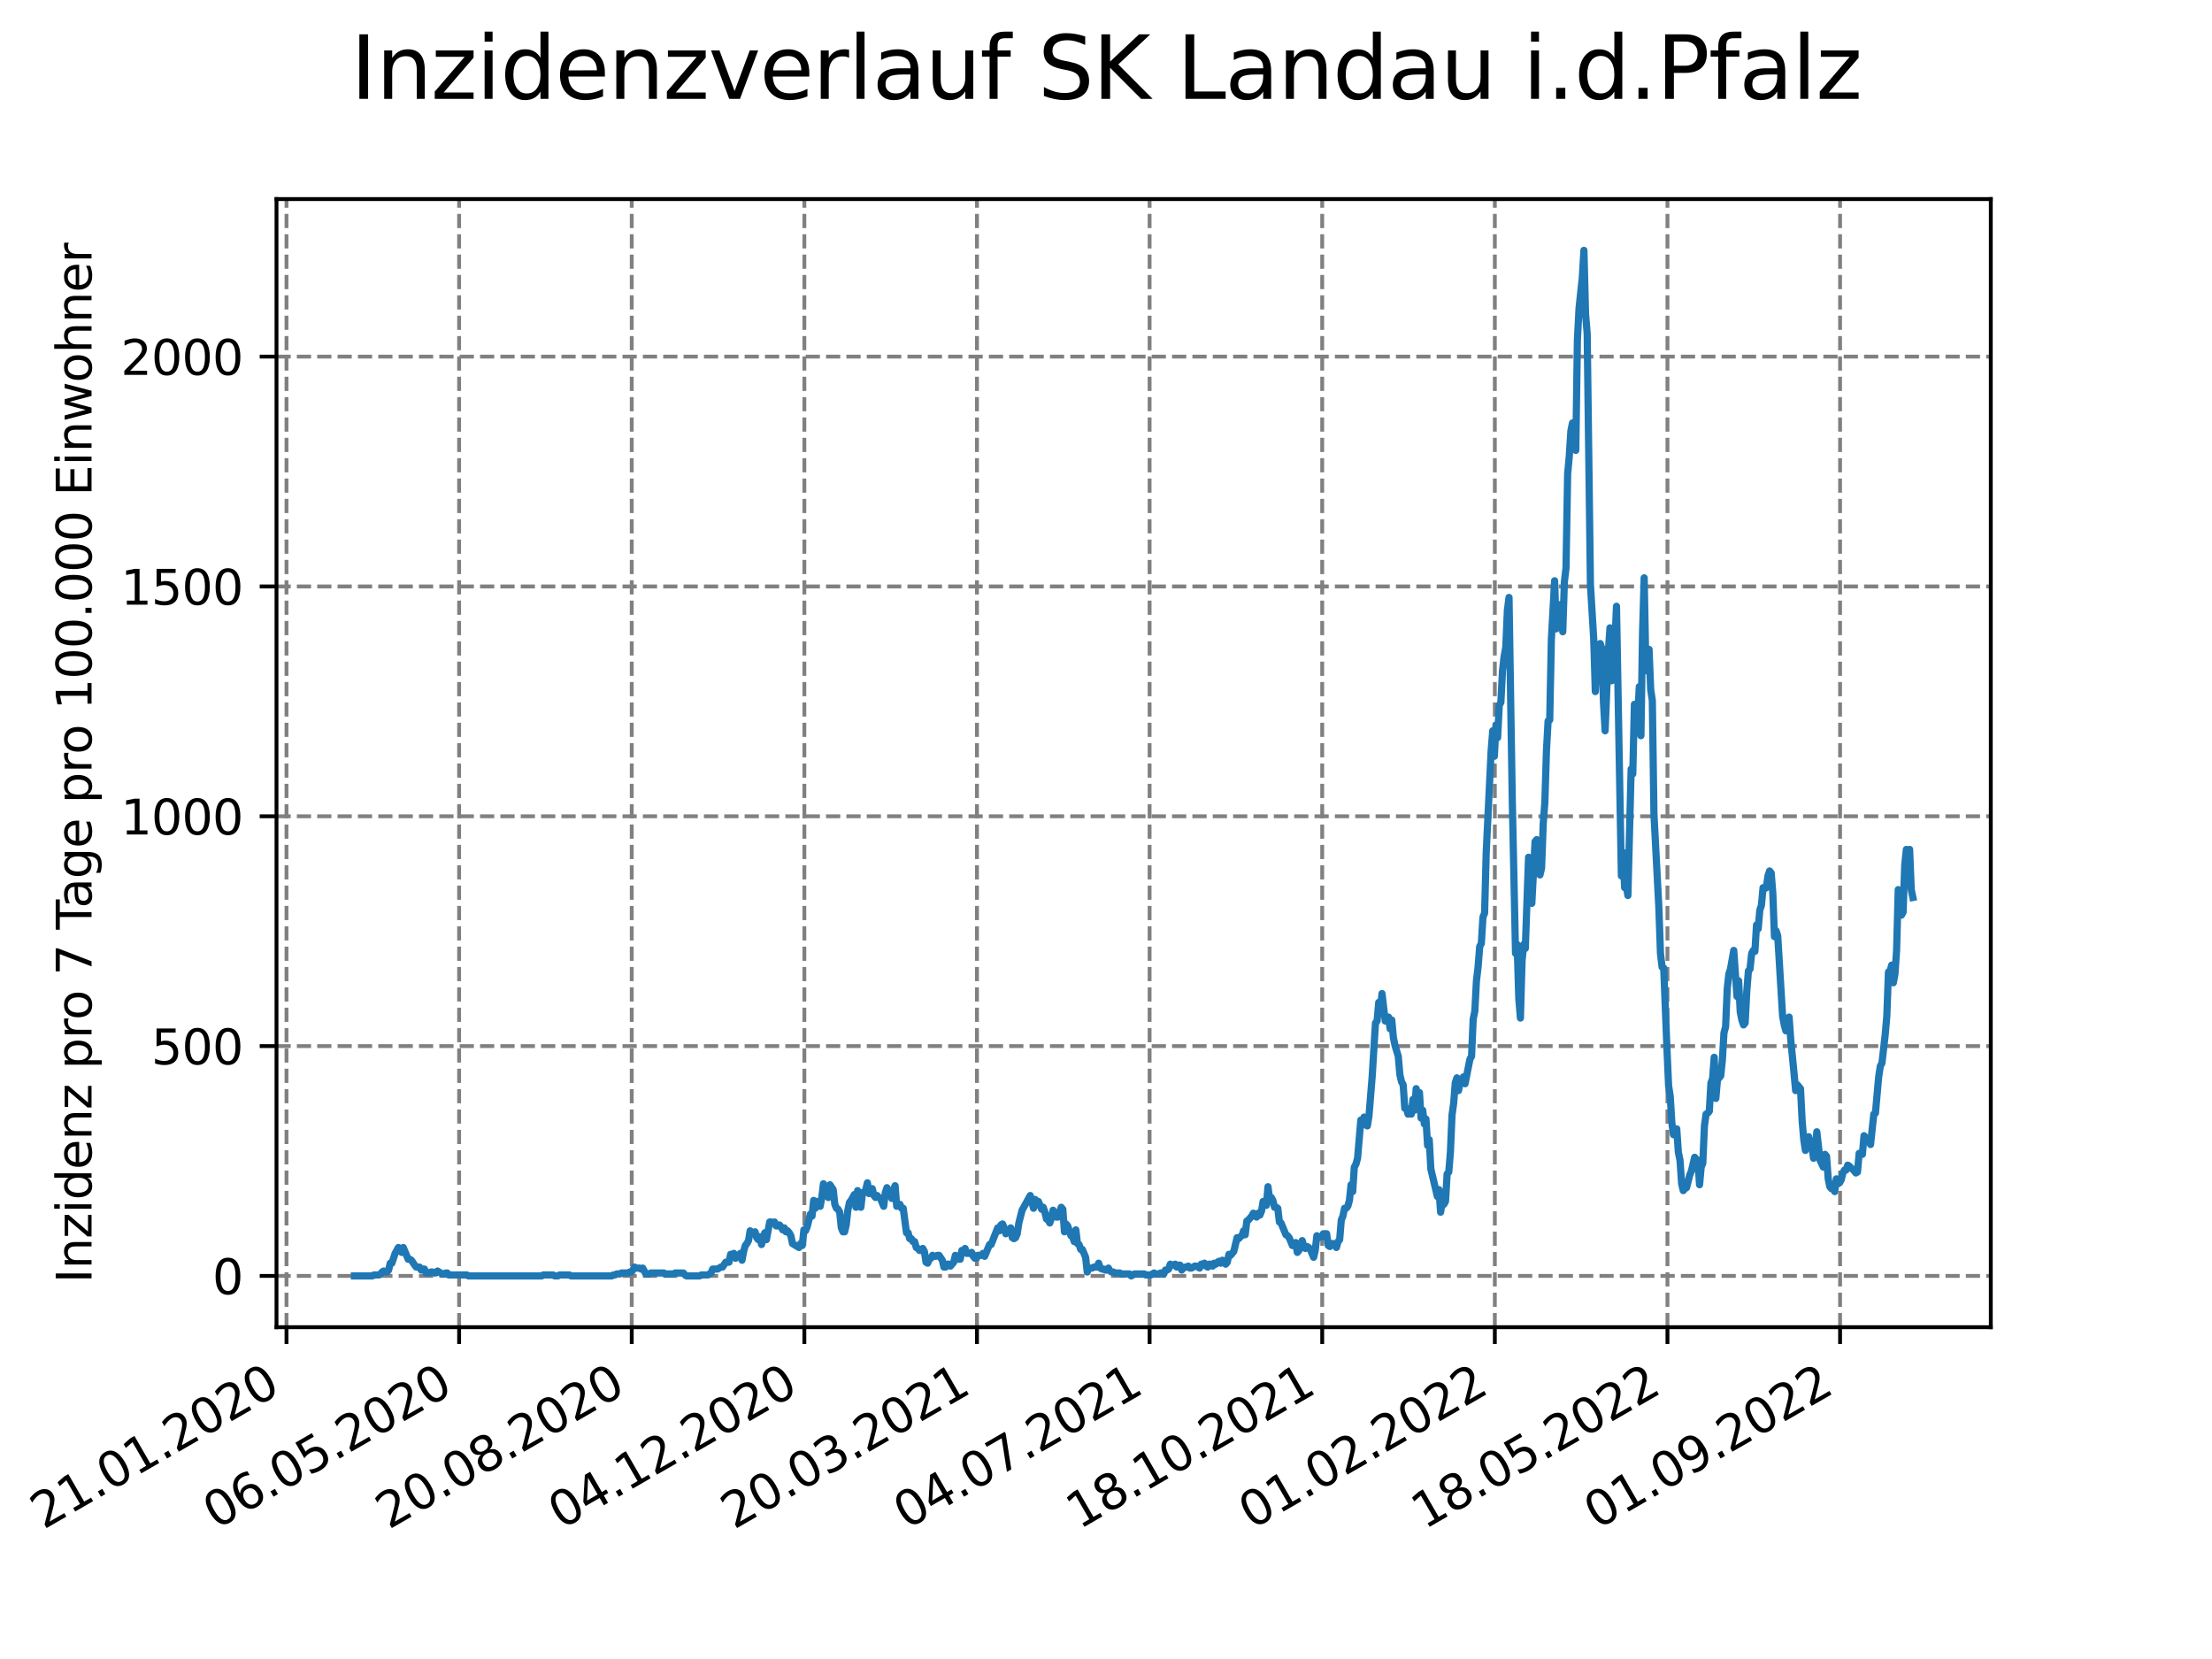 <?xml version="1.0" encoding="utf-8" standalone="no"?>
<!DOCTYPE svg PUBLIC "-//W3C//DTD SVG 1.1//EN"
  "http://www.w3.org/Graphics/SVG/1.1/DTD/svg11.dtd">
<svg xmlns:xlink="http://www.w3.org/1999/xlink" width="460.8pt" height="345.6pt" viewBox="0 0 460.8 345.6" xmlns="http://www.w3.org/2000/svg" version="1.1">
 <defs>
  <style type="text/css">*{stroke-linejoin: round; stroke-linecap: butt}</style>
 </defs>
 <g id="figure_1">
  <g id="patch_1">
   <path d="M 0 345.6 
L 460.8 345.6 
L 460.8 0 
L 0 0 
z
" style="fill: #ffffff"/>
  </g>
  <g id="axes_1">
   <g id="patch_2">
    <path d="M 57.6 276.48 
L 414.72 276.48 
L 414.72 41.472 
L 57.6 41.472 
z
" style="fill: #ffffff"/>
   </g>
   <g id="matplotlib.axis_1">
    <g id="xtick_1">
     <g id="line2d_1">
      <path d="M 59.684 276.48 
L 59.684 41.472 
" clip-path="url(#pab03de36e3)" style="fill: none; stroke-dasharray: 2.96,1.28; stroke-dashoffset: 0; stroke: #808080; stroke-width: 0.8"/>
     </g>
     <g id="line2d_2">
      <defs>
       <path id="m9669797310" d="M 0 0 
L 0 3.5 
" style="stroke: #000000; stroke-width: 0.8"/>
      </defs>
      <g>
       <use xlink:href="#m9669797310" x="59.684" y="276.48" style="stroke: #000000; stroke-width: 0.8"/>
      </g>
     </g>
     <g id="text_1">
      <!-- 21.01.2020 -->
      <g transform="translate(9.058 318.689) rotate(-30) scale(0.1 -0.1)">
       <defs>
        <path id="DejaVuSans-32" d="M 1228 531 
L 3431 531 
L 3431 0 
L 469 0 
L 469 531 
Q 828 903 1448 1529 
Q 2069 2156 2228 2338 
Q 2531 2678 2651 2914 
Q 2772 3150 2772 3378 
Q 2772 3750 2511 3984 
Q 2250 4219 1831 4219 
Q 1534 4219 1204 4116 
Q 875 4013 500 3803 
L 500 4441 
Q 881 4594 1212 4672 
Q 1544 4750 1819 4750 
Q 2544 4750 2975 4387 
Q 3406 4025 3406 3419 
Q 3406 3131 3298 2873 
Q 3191 2616 2906 2266 
Q 2828 2175 2409 1742 
Q 1991 1309 1228 531 
z
" transform="scale(0.016)"/>
        <path id="DejaVuSans-31" d="M 794 531 
L 1825 531 
L 1825 4091 
L 703 3866 
L 703 4441 
L 1819 4666 
L 2450 4666 
L 2450 531 
L 3481 531 
L 3481 0 
L 794 0 
L 794 531 
z
" transform="scale(0.016)"/>
        <path id="DejaVuSans-2e" d="M 684 794 
L 1344 794 
L 1344 0 
L 684 0 
L 684 794 
z
" transform="scale(0.016)"/>
        <path id="DejaVuSans-30" d="M 2034 4250 
Q 1547 4250 1301 3770 
Q 1056 3291 1056 2328 
Q 1056 1369 1301 889 
Q 1547 409 2034 409 
Q 2525 409 2770 889 
Q 3016 1369 3016 2328 
Q 3016 3291 2770 3770 
Q 2525 4250 2034 4250 
z
M 2034 4750 
Q 2819 4750 3233 4129 
Q 3647 3509 3647 2328 
Q 3647 1150 3233 529 
Q 2819 -91 2034 -91 
Q 1250 -91 836 529 
Q 422 1150 422 2328 
Q 422 3509 836 4129 
Q 1250 4750 2034 4750 
z
" transform="scale(0.016)"/>
       </defs>
       <use xlink:href="#DejaVuSans-32"/>
       <use xlink:href="#DejaVuSans-31" x="63.623"/>
       <use xlink:href="#DejaVuSans-2e" x="127.246"/>
       <use xlink:href="#DejaVuSans-30" x="159.033"/>
       <use xlink:href="#DejaVuSans-31" x="222.656"/>
       <use xlink:href="#DejaVuSans-2e" x="286.279"/>
       <use xlink:href="#DejaVuSans-32" x="318.066"/>
       <use xlink:href="#DejaVuSans-30" x="381.689"/>
       <use xlink:href="#DejaVuSans-32" x="445.312"/>
       <use xlink:href="#DejaVuSans-30" x="508.936"/>
      </g>
     </g>
    </g>
    <g id="xtick_2">
     <g id="line2d_3">
      <path d="M 95.643 276.48 
L 95.643 41.472 
" clip-path="url(#pab03de36e3)" style="fill: none; stroke-dasharray: 2.96,1.28; stroke-dashoffset: 0; stroke: #808080; stroke-width: 0.8"/>
     </g>
     <g id="line2d_4">
      <g>
       <use xlink:href="#m9669797310" x="95.643" y="276.48" style="stroke: #000000; stroke-width: 0.8"/>
      </g>
     </g>
     <g id="text_2">
      <!-- 06.05.2020 -->
      <g transform="translate(45.018 318.689) rotate(-30) scale(0.1 -0.1)">
       <defs>
        <path id="DejaVuSans-36" d="M 2113 2584 
Q 1688 2584 1439 2293 
Q 1191 2003 1191 1497 
Q 1191 994 1439 701 
Q 1688 409 2113 409 
Q 2538 409 2786 701 
Q 3034 994 3034 1497 
Q 3034 2003 2786 2293 
Q 2538 2584 2113 2584 
z
M 3366 4563 
L 3366 3988 
Q 3128 4100 2886 4159 
Q 2644 4219 2406 4219 
Q 1781 4219 1451 3797 
Q 1122 3375 1075 2522 
Q 1259 2794 1537 2939 
Q 1816 3084 2150 3084 
Q 2853 3084 3261 2657 
Q 3669 2231 3669 1497 
Q 3669 778 3244 343 
Q 2819 -91 2113 -91 
Q 1303 -91 875 529 
Q 447 1150 447 2328 
Q 447 3434 972 4092 
Q 1497 4750 2381 4750 
Q 2619 4750 2861 4703 
Q 3103 4656 3366 4563 
z
" transform="scale(0.016)"/>
        <path id="DejaVuSans-35" d="M 691 4666 
L 3169 4666 
L 3169 4134 
L 1269 4134 
L 1269 2991 
Q 1406 3038 1543 3061 
Q 1681 3084 1819 3084 
Q 2600 3084 3056 2656 
Q 3513 2228 3513 1497 
Q 3513 744 3044 326 
Q 2575 -91 1722 -91 
Q 1428 -91 1123 -41 
Q 819 9 494 109 
L 494 744 
Q 775 591 1075 516 
Q 1375 441 1709 441 
Q 2250 441 2565 725 
Q 2881 1009 2881 1497 
Q 2881 1984 2565 2268 
Q 2250 2553 1709 2553 
Q 1456 2553 1204 2497 
Q 953 2441 691 2322 
L 691 4666 
z
" transform="scale(0.016)"/>
       </defs>
       <use xlink:href="#DejaVuSans-30"/>
       <use xlink:href="#DejaVuSans-36" x="63.623"/>
       <use xlink:href="#DejaVuSans-2e" x="127.246"/>
       <use xlink:href="#DejaVuSans-30" x="159.033"/>
       <use xlink:href="#DejaVuSans-35" x="222.656"/>
       <use xlink:href="#DejaVuSans-2e" x="286.279"/>
       <use xlink:href="#DejaVuSans-32" x="318.066"/>
       <use xlink:href="#DejaVuSans-30" x="381.689"/>
       <use xlink:href="#DejaVuSans-32" x="445.312"/>
       <use xlink:href="#DejaVuSans-30" x="508.936"/>
      </g>
     </g>
    </g>
    <g id="xtick_3">
     <g id="line2d_5">
      <path d="M 131.603 276.48 
L 131.603 41.472 
" clip-path="url(#pab03de36e3)" style="fill: none; stroke-dasharray: 2.96,1.28; stroke-dashoffset: 0; stroke: #808080; stroke-width: 0.8"/>
     </g>
     <g id="line2d_6">
      <g>
       <use xlink:href="#m9669797310" x="131.603" y="276.48" style="stroke: #000000; stroke-width: 0.8"/>
      </g>
     </g>
     <g id="text_3">
      <!-- 20.08.2020 -->
      <g transform="translate(80.978 318.689) rotate(-30) scale(0.1 -0.1)">
       <defs>
        <path id="DejaVuSans-38" d="M 2034 2216 
Q 1584 2216 1326 1975 
Q 1069 1734 1069 1313 
Q 1069 891 1326 650 
Q 1584 409 2034 409 
Q 2484 409 2743 651 
Q 3003 894 3003 1313 
Q 3003 1734 2745 1975 
Q 2488 2216 2034 2216 
z
M 1403 2484 
Q 997 2584 770 2862 
Q 544 3141 544 3541 
Q 544 4100 942 4425 
Q 1341 4750 2034 4750 
Q 2731 4750 3128 4425 
Q 3525 4100 3525 3541 
Q 3525 3141 3298 2862 
Q 3072 2584 2669 2484 
Q 3125 2378 3379 2068 
Q 3634 1759 3634 1313 
Q 3634 634 3220 271 
Q 2806 -91 2034 -91 
Q 1263 -91 848 271 
Q 434 634 434 1313 
Q 434 1759 690 2068 
Q 947 2378 1403 2484 
z
M 1172 3481 
Q 1172 3119 1398 2916 
Q 1625 2713 2034 2713 
Q 2441 2713 2670 2916 
Q 2900 3119 2900 3481 
Q 2900 3844 2670 4047 
Q 2441 4250 2034 4250 
Q 1625 4250 1398 4047 
Q 1172 3844 1172 3481 
z
" transform="scale(0.016)"/>
       </defs>
       <use xlink:href="#DejaVuSans-32"/>
       <use xlink:href="#DejaVuSans-30" x="63.623"/>
       <use xlink:href="#DejaVuSans-2e" x="127.246"/>
       <use xlink:href="#DejaVuSans-30" x="159.033"/>
       <use xlink:href="#DejaVuSans-38" x="222.656"/>
       <use xlink:href="#DejaVuSans-2e" x="286.279"/>
       <use xlink:href="#DejaVuSans-32" x="318.066"/>
       <use xlink:href="#DejaVuSans-30" x="381.689"/>
       <use xlink:href="#DejaVuSans-32" x="445.312"/>
       <use xlink:href="#DejaVuSans-30" x="508.936"/>
      </g>
     </g>
    </g>
    <g id="xtick_4">
     <g id="line2d_7">
      <path d="M 167.562 276.48 
L 167.562 41.472 
" clip-path="url(#pab03de36e3)" style="fill: none; stroke-dasharray: 2.96,1.28; stroke-dashoffset: 0; stroke: #808080; stroke-width: 0.8"/>
     </g>
     <g id="line2d_8">
      <g>
       <use xlink:href="#m9669797310" x="167.562" y="276.48" style="stroke: #000000; stroke-width: 0.8"/>
      </g>
     </g>
     <g id="text_4">
      <!-- 04.12.2020 -->
      <g transform="translate(116.937 318.689) rotate(-30) scale(0.1 -0.1)">
       <defs>
        <path id="DejaVuSans-34" d="M 2419 4116 
L 825 1625 
L 2419 1625 
L 2419 4116 
z
M 2253 4666 
L 3047 4666 
L 3047 1625 
L 3713 1625 
L 3713 1100 
L 3047 1100 
L 3047 0 
L 2419 0 
L 2419 1100 
L 313 1100 
L 313 1709 
L 2253 4666 
z
" transform="scale(0.016)"/>
       </defs>
       <use xlink:href="#DejaVuSans-30"/>
       <use xlink:href="#DejaVuSans-34" x="63.623"/>
       <use xlink:href="#DejaVuSans-2e" x="127.246"/>
       <use xlink:href="#DejaVuSans-31" x="159.033"/>
       <use xlink:href="#DejaVuSans-32" x="222.656"/>
       <use xlink:href="#DejaVuSans-2e" x="286.279"/>
       <use xlink:href="#DejaVuSans-32" x="318.066"/>
       <use xlink:href="#DejaVuSans-30" x="381.689"/>
       <use xlink:href="#DejaVuSans-32" x="445.312"/>
       <use xlink:href="#DejaVuSans-30" x="508.936"/>
      </g>
     </g>
    </g>
    <g id="xtick_5">
     <g id="line2d_9">
      <path d="M 203.522 276.48 
L 203.522 41.472 
" clip-path="url(#pab03de36e3)" style="fill: none; stroke-dasharray: 2.96,1.28; stroke-dashoffset: 0; stroke: #808080; stroke-width: 0.8"/>
     </g>
     <g id="line2d_10">
      <g>
       <use xlink:href="#m9669797310" x="203.522" y="276.48" style="stroke: #000000; stroke-width: 0.8"/>
      </g>
     </g>
     <g id="text_5">
      <!-- 20.03.2021 -->
      <g transform="translate(152.897 318.689) rotate(-30) scale(0.1 -0.1)">
       <defs>
        <path id="DejaVuSans-33" d="M 2597 2516 
Q 3050 2419 3304 2112 
Q 3559 1806 3559 1356 
Q 3559 666 3084 287 
Q 2609 -91 1734 -91 
Q 1441 -91 1130 -33 
Q 819 25 488 141 
L 488 750 
Q 750 597 1062 519 
Q 1375 441 1716 441 
Q 2309 441 2620 675 
Q 2931 909 2931 1356 
Q 2931 1769 2642 2001 
Q 2353 2234 1838 2234 
L 1294 2234 
L 1294 2753 
L 1863 2753 
Q 2328 2753 2575 2939 
Q 2822 3125 2822 3475 
Q 2822 3834 2567 4026 
Q 2313 4219 1838 4219 
Q 1578 4219 1281 4162 
Q 984 4106 628 3988 
L 628 4550 
Q 988 4650 1302 4700 
Q 1616 4750 1894 4750 
Q 2613 4750 3031 4423 
Q 3450 4097 3450 3541 
Q 3450 3153 3228 2886 
Q 3006 2619 2597 2516 
z
" transform="scale(0.016)"/>
       </defs>
       <use xlink:href="#DejaVuSans-32"/>
       <use xlink:href="#DejaVuSans-30" x="63.623"/>
       <use xlink:href="#DejaVuSans-2e" x="127.246"/>
       <use xlink:href="#DejaVuSans-30" x="159.033"/>
       <use xlink:href="#DejaVuSans-33" x="222.656"/>
       <use xlink:href="#DejaVuSans-2e" x="286.279"/>
       <use xlink:href="#DejaVuSans-32" x="318.066"/>
       <use xlink:href="#DejaVuSans-30" x="381.689"/>
       <use xlink:href="#DejaVuSans-32" x="445.312"/>
       <use xlink:href="#DejaVuSans-31" x="508.936"/>
      </g>
     </g>
    </g>
    <g id="xtick_6">
     <g id="line2d_11">
      <path d="M 239.482 276.48 
L 239.482 41.472 
" clip-path="url(#pab03de36e3)" style="fill: none; stroke-dasharray: 2.96,1.28; stroke-dashoffset: 0; stroke: #808080; stroke-width: 0.8"/>
     </g>
     <g id="line2d_12">
      <g>
       <use xlink:href="#m9669797310" x="239.482" y="276.48" style="stroke: #000000; stroke-width: 0.8"/>
      </g>
     </g>
     <g id="text_6">
      <!-- 04.07.2021 -->
      <g transform="translate(188.857 318.689) rotate(-30) scale(0.1 -0.1)">
       <defs>
        <path id="DejaVuSans-37" d="M 525 4666 
L 3525 4666 
L 3525 4397 
L 1831 0 
L 1172 0 
L 2766 4134 
L 525 4134 
L 525 4666 
z
" transform="scale(0.016)"/>
       </defs>
       <use xlink:href="#DejaVuSans-30"/>
       <use xlink:href="#DejaVuSans-34" x="63.623"/>
       <use xlink:href="#DejaVuSans-2e" x="127.246"/>
       <use xlink:href="#DejaVuSans-30" x="159.033"/>
       <use xlink:href="#DejaVuSans-37" x="222.656"/>
       <use xlink:href="#DejaVuSans-2e" x="286.279"/>
       <use xlink:href="#DejaVuSans-32" x="318.066"/>
       <use xlink:href="#DejaVuSans-30" x="381.689"/>
       <use xlink:href="#DejaVuSans-32" x="445.312"/>
       <use xlink:href="#DejaVuSans-31" x="508.936"/>
      </g>
     </g>
    </g>
    <g id="xtick_7">
     <g id="line2d_13">
      <path d="M 275.441 276.48 
L 275.441 41.472 
" clip-path="url(#pab03de36e3)" style="fill: none; stroke-dasharray: 2.96,1.28; stroke-dashoffset: 0; stroke: #808080; stroke-width: 0.8"/>
     </g>
     <g id="line2d_14">
      <g>
       <use xlink:href="#m9669797310" x="275.441" y="276.48" style="stroke: #000000; stroke-width: 0.8"/>
      </g>
     </g>
     <g id="text_7">
      <!-- 18.10.2021 -->
      <g transform="translate(224.816 318.689) rotate(-30) scale(0.1 -0.1)">
       <use xlink:href="#DejaVuSans-31"/>
       <use xlink:href="#DejaVuSans-38" x="63.623"/>
       <use xlink:href="#DejaVuSans-2e" x="127.246"/>
       <use xlink:href="#DejaVuSans-31" x="159.033"/>
       <use xlink:href="#DejaVuSans-30" x="222.656"/>
       <use xlink:href="#DejaVuSans-2e" x="286.279"/>
       <use xlink:href="#DejaVuSans-32" x="318.066"/>
       <use xlink:href="#DejaVuSans-30" x="381.689"/>
       <use xlink:href="#DejaVuSans-32" x="445.312"/>
       <use xlink:href="#DejaVuSans-31" x="508.936"/>
      </g>
     </g>
    </g>
    <g id="xtick_8">
     <g id="line2d_15">
      <path d="M 311.401 276.48 
L 311.401 41.472 
" clip-path="url(#pab03de36e3)" style="fill: none; stroke-dasharray: 2.96,1.28; stroke-dashoffset: 0; stroke: #808080; stroke-width: 0.8"/>
     </g>
     <g id="line2d_16">
      <g>
       <use xlink:href="#m9669797310" x="311.401" y="276.48" style="stroke: #000000; stroke-width: 0.8"/>
      </g>
     </g>
     <g id="text_8">
      <!-- 01.02.2022 -->
      <g transform="translate(260.776 318.689) rotate(-30) scale(0.1 -0.1)">
       <use xlink:href="#DejaVuSans-30"/>
       <use xlink:href="#DejaVuSans-31" x="63.623"/>
       <use xlink:href="#DejaVuSans-2e" x="127.246"/>
       <use xlink:href="#DejaVuSans-30" x="159.033"/>
       <use xlink:href="#DejaVuSans-32" x="222.656"/>
       <use xlink:href="#DejaVuSans-2e" x="286.279"/>
       <use xlink:href="#DejaVuSans-32" x="318.066"/>
       <use xlink:href="#DejaVuSans-30" x="381.689"/>
       <use xlink:href="#DejaVuSans-32" x="445.312"/>
       <use xlink:href="#DejaVuSans-32" x="508.936"/>
      </g>
     </g>
    </g>
    <g id="xtick_9">
     <g id="line2d_17">
      <path d="M 347.361 276.48 
L 347.361 41.472 
" clip-path="url(#pab03de36e3)" style="fill: none; stroke-dasharray: 2.96,1.28; stroke-dashoffset: 0; stroke: #808080; stroke-width: 0.8"/>
     </g>
     <g id="line2d_18">
      <g>
       <use xlink:href="#m9669797310" x="347.361" y="276.48" style="stroke: #000000; stroke-width: 0.8"/>
      </g>
     </g>
     <g id="text_9">
      <!-- 18.05.2022 -->
      <g transform="translate(296.735 318.689) rotate(-30) scale(0.1 -0.1)">
       <use xlink:href="#DejaVuSans-31"/>
       <use xlink:href="#DejaVuSans-38" x="63.623"/>
       <use xlink:href="#DejaVuSans-2e" x="127.246"/>
       <use xlink:href="#DejaVuSans-30" x="159.033"/>
       <use xlink:href="#DejaVuSans-35" x="222.656"/>
       <use xlink:href="#DejaVuSans-2e" x="286.279"/>
       <use xlink:href="#DejaVuSans-32" x="318.066"/>
       <use xlink:href="#DejaVuSans-30" x="381.689"/>
       <use xlink:href="#DejaVuSans-32" x="445.312"/>
       <use xlink:href="#DejaVuSans-32" x="508.936"/>
      </g>
     </g>
    </g>
    <g id="xtick_10">
     <g id="line2d_19">
      <path d="M 383.32 276.48 
L 383.32 41.472 
" clip-path="url(#pab03de36e3)" style="fill: none; stroke-dasharray: 2.96,1.28; stroke-dashoffset: 0; stroke: #808080; stroke-width: 0.8"/>
     </g>
     <g id="line2d_20">
      <g>
       <use xlink:href="#m9669797310" x="383.32" y="276.48" style="stroke: #000000; stroke-width: 0.8"/>
      </g>
     </g>
     <g id="text_10">
      <!-- 01.09.2022 -->
      <g transform="translate(332.695 318.689) rotate(-30) scale(0.1 -0.1)">
       <defs>
        <path id="DejaVuSans-39" d="M 703 97 
L 703 672 
Q 941 559 1184 500 
Q 1428 441 1663 441 
Q 2288 441 2617 861 
Q 2947 1281 2994 2138 
Q 2813 1869 2534 1725 
Q 2256 1581 1919 1581 
Q 1219 1581 811 2004 
Q 403 2428 403 3163 
Q 403 3881 828 4315 
Q 1253 4750 1959 4750 
Q 2769 4750 3195 4129 
Q 3622 3509 3622 2328 
Q 3622 1225 3098 567 
Q 2575 -91 1691 -91 
Q 1453 -91 1209 -44 
Q 966 3 703 97 
z
M 1959 2075 
Q 2384 2075 2632 2365 
Q 2881 2656 2881 3163 
Q 2881 3666 2632 3958 
Q 2384 4250 1959 4250 
Q 1534 4250 1286 3958 
Q 1038 3666 1038 3163 
Q 1038 2656 1286 2365 
Q 1534 2075 1959 2075 
z
" transform="scale(0.016)"/>
       </defs>
       <use xlink:href="#DejaVuSans-30"/>
       <use xlink:href="#DejaVuSans-31" x="63.623"/>
       <use xlink:href="#DejaVuSans-2e" x="127.246"/>
       <use xlink:href="#DejaVuSans-30" x="159.033"/>
       <use xlink:href="#DejaVuSans-39" x="222.656"/>
       <use xlink:href="#DejaVuSans-2e" x="286.279"/>
       <use xlink:href="#DejaVuSans-32" x="318.066"/>
       <use xlink:href="#DejaVuSans-30" x="381.689"/>
       <use xlink:href="#DejaVuSans-32" x="445.312"/>
       <use xlink:href="#DejaVuSans-32" x="508.936"/>
      </g>
     </g>
    </g>
   </g>
   <g id="matplotlib.axis_2">
    <g id="ytick_1">
     <g id="line2d_21">
      <path d="M 57.6 265.798 
L 414.72 265.798 
" clip-path="url(#pab03de36e3)" style="fill: none; stroke-dasharray: 2.96,1.28; stroke-dashoffset: 0; stroke: #808080; stroke-width: 0.8"/>
     </g>
     <g id="line2d_22">
      <defs>
       <path id="m397b8912da" d="M 0 0 
L -3.5 0 
" style="stroke: #000000; stroke-width: 0.8"/>
      </defs>
      <g>
       <use xlink:href="#m397b8912da" x="57.6" y="265.798" style="stroke: #000000; stroke-width: 0.8"/>
      </g>
     </g>
     <g id="text_11">
      <!-- 0 -->
      <g transform="translate(44.237 269.597) scale(0.1 -0.1)">
       <use xlink:href="#DejaVuSans-30"/>
      </g>
     </g>
    </g>
    <g id="ytick_2">
     <g id="line2d_23">
      <path d="M 57.6 217.921 
L 414.72 217.921 
" clip-path="url(#pab03de36e3)" style="fill: none; stroke-dasharray: 2.96,1.28; stroke-dashoffset: 0; stroke: #808080; stroke-width: 0.8"/>
     </g>
     <g id="line2d_24">
      <g>
       <use xlink:href="#m397b8912da" x="57.6" y="217.921" style="stroke: #000000; stroke-width: 0.8"/>
      </g>
     </g>
     <g id="text_12">
      <!-- 500 -->
      <g transform="translate(31.512 221.72) scale(0.1 -0.1)">
       <use xlink:href="#DejaVuSans-35"/>
       <use xlink:href="#DejaVuSans-30" x="63.623"/>
       <use xlink:href="#DejaVuSans-30" x="127.246"/>
      </g>
     </g>
    </g>
    <g id="ytick_3">
     <g id="line2d_25">
      <path d="M 57.6 170.044 
L 414.72 170.044 
" clip-path="url(#pab03de36e3)" style="fill: none; stroke-dasharray: 2.96,1.28; stroke-dashoffset: 0; stroke: #808080; stroke-width: 0.8"/>
     </g>
     <g id="line2d_26">
      <g>
       <use xlink:href="#m397b8912da" x="57.6" y="170.044" style="stroke: #000000; stroke-width: 0.8"/>
      </g>
     </g>
     <g id="text_13">
      <!-- 1000 -->
      <g transform="translate(25.15 173.843) scale(0.1 -0.1)">
       <use xlink:href="#DejaVuSans-31"/>
       <use xlink:href="#DejaVuSans-30" x="63.623"/>
       <use xlink:href="#DejaVuSans-30" x="127.246"/>
       <use xlink:href="#DejaVuSans-30" x="190.869"/>
      </g>
     </g>
    </g>
    <g id="ytick_4">
     <g id="line2d_27">
      <path d="M 57.6 122.167 
L 414.72 122.167 
" clip-path="url(#pab03de36e3)" style="fill: none; stroke-dasharray: 2.96,1.28; stroke-dashoffset: 0; stroke: #808080; stroke-width: 0.8"/>
     </g>
     <g id="line2d_28">
      <g>
       <use xlink:href="#m397b8912da" x="57.6" y="122.167" style="stroke: #000000; stroke-width: 0.8"/>
      </g>
     </g>
     <g id="text_14">
      <!-- 1500 -->
      <g transform="translate(25.15 125.967) scale(0.1 -0.1)">
       <use xlink:href="#DejaVuSans-31"/>
       <use xlink:href="#DejaVuSans-35" x="63.623"/>
       <use xlink:href="#DejaVuSans-30" x="127.246"/>
       <use xlink:href="#DejaVuSans-30" x="190.869"/>
      </g>
     </g>
    </g>
    <g id="ytick_5">
     <g id="line2d_29">
      <path d="M 57.6 74.291 
L 414.72 74.291 
" clip-path="url(#pab03de36e3)" style="fill: none; stroke-dasharray: 2.96,1.28; stroke-dashoffset: 0; stroke: #808080; stroke-width: 0.8"/>
     </g>
     <g id="line2d_30">
      <g>
       <use xlink:href="#m397b8912da" x="57.6" y="74.291" style="stroke: #000000; stroke-width: 0.8"/>
      </g>
     </g>
     <g id="text_15">
      <!-- 2000 -->
      <g transform="translate(25.15 78.09) scale(0.1 -0.1)">
       <use xlink:href="#DejaVuSans-32"/>
       <use xlink:href="#DejaVuSans-30" x="63.623"/>
       <use xlink:href="#DejaVuSans-30" x="127.246"/>
       <use xlink:href="#DejaVuSans-30" x="190.869"/>
      </g>
     </g>
    </g>
    <g id="text_16">
     <!-- Inzidenz pro 7 Tage pro 100.000 Einwohner -->
     <g transform="translate(19.07 267.301) rotate(-90) scale(0.1 -0.1)">
      <defs>
       <path id="DejaVuSans-49" d="M 628 4666 
L 1259 4666 
L 1259 0 
L 628 0 
L 628 4666 
z
" transform="scale(0.016)"/>
       <path id="DejaVuSans-6e" d="M 3513 2113 
L 3513 0 
L 2938 0 
L 2938 2094 
Q 2938 2591 2744 2837 
Q 2550 3084 2163 3084 
Q 1697 3084 1428 2787 
Q 1159 2491 1159 1978 
L 1159 0 
L 581 0 
L 581 3500 
L 1159 3500 
L 1159 2956 
Q 1366 3272 1645 3428 
Q 1925 3584 2291 3584 
Q 2894 3584 3203 3211 
Q 3513 2838 3513 2113 
z
" transform="scale(0.016)"/>
       <path id="DejaVuSans-7a" d="M 353 3500 
L 3084 3500 
L 3084 2975 
L 922 459 
L 3084 459 
L 3084 0 
L 275 0 
L 275 525 
L 2438 3041 
L 353 3041 
L 353 3500 
z
" transform="scale(0.016)"/>
       <path id="DejaVuSans-69" d="M 603 3500 
L 1178 3500 
L 1178 0 
L 603 0 
L 603 3500 
z
M 603 4863 
L 1178 4863 
L 1178 4134 
L 603 4134 
L 603 4863 
z
" transform="scale(0.016)"/>
       <path id="DejaVuSans-64" d="M 2906 2969 
L 2906 4863 
L 3481 4863 
L 3481 0 
L 2906 0 
L 2906 525 
Q 2725 213 2448 61 
Q 2172 -91 1784 -91 
Q 1150 -91 751 415 
Q 353 922 353 1747 
Q 353 2572 751 3078 
Q 1150 3584 1784 3584 
Q 2172 3584 2448 3432 
Q 2725 3281 2906 2969 
z
M 947 1747 
Q 947 1113 1208 752 
Q 1469 391 1925 391 
Q 2381 391 2643 752 
Q 2906 1113 2906 1747 
Q 2906 2381 2643 2742 
Q 2381 3103 1925 3103 
Q 1469 3103 1208 2742 
Q 947 2381 947 1747 
z
" transform="scale(0.016)"/>
       <path id="DejaVuSans-65" d="M 3597 1894 
L 3597 1613 
L 953 1613 
Q 991 1019 1311 708 
Q 1631 397 2203 397 
Q 2534 397 2845 478 
Q 3156 559 3463 722 
L 3463 178 
Q 3153 47 2828 -22 
Q 2503 -91 2169 -91 
Q 1331 -91 842 396 
Q 353 884 353 1716 
Q 353 2575 817 3079 
Q 1281 3584 2069 3584 
Q 2775 3584 3186 3129 
Q 3597 2675 3597 1894 
z
M 3022 2063 
Q 3016 2534 2758 2815 
Q 2500 3097 2075 3097 
Q 1594 3097 1305 2825 
Q 1016 2553 972 2059 
L 3022 2063 
z
" transform="scale(0.016)"/>
       <path id="DejaVuSans-20" transform="scale(0.016)"/>
       <path id="DejaVuSans-70" d="M 1159 525 
L 1159 -1331 
L 581 -1331 
L 581 3500 
L 1159 3500 
L 1159 2969 
Q 1341 3281 1617 3432 
Q 1894 3584 2278 3584 
Q 2916 3584 3314 3078 
Q 3713 2572 3713 1747 
Q 3713 922 3314 415 
Q 2916 -91 2278 -91 
Q 1894 -91 1617 61 
Q 1341 213 1159 525 
z
M 3116 1747 
Q 3116 2381 2855 2742 
Q 2594 3103 2138 3103 
Q 1681 3103 1420 2742 
Q 1159 2381 1159 1747 
Q 1159 1113 1420 752 
Q 1681 391 2138 391 
Q 2594 391 2855 752 
Q 3116 1113 3116 1747 
z
" transform="scale(0.016)"/>
       <path id="DejaVuSans-72" d="M 2631 2963 
Q 2534 3019 2420 3045 
Q 2306 3072 2169 3072 
Q 1681 3072 1420 2755 
Q 1159 2438 1159 1844 
L 1159 0 
L 581 0 
L 581 3500 
L 1159 3500 
L 1159 2956 
Q 1341 3275 1631 3429 
Q 1922 3584 2338 3584 
Q 2397 3584 2469 3576 
Q 2541 3569 2628 3553 
L 2631 2963 
z
" transform="scale(0.016)"/>
       <path id="DejaVuSans-6f" d="M 1959 3097 
Q 1497 3097 1228 2736 
Q 959 2375 959 1747 
Q 959 1119 1226 758 
Q 1494 397 1959 397 
Q 2419 397 2687 759 
Q 2956 1122 2956 1747 
Q 2956 2369 2687 2733 
Q 2419 3097 1959 3097 
z
M 1959 3584 
Q 2709 3584 3137 3096 
Q 3566 2609 3566 1747 
Q 3566 888 3137 398 
Q 2709 -91 1959 -91 
Q 1206 -91 779 398 
Q 353 888 353 1747 
Q 353 2609 779 3096 
Q 1206 3584 1959 3584 
z
" transform="scale(0.016)"/>
       <path id="DejaVuSans-54" d="M -19 4666 
L 3928 4666 
L 3928 4134 
L 2272 4134 
L 2272 0 
L 1638 0 
L 1638 4134 
L -19 4134 
L -19 4666 
z
" transform="scale(0.016)"/>
       <path id="DejaVuSans-61" d="M 2194 1759 
Q 1497 1759 1228 1600 
Q 959 1441 959 1056 
Q 959 750 1161 570 
Q 1363 391 1709 391 
Q 2188 391 2477 730 
Q 2766 1069 2766 1631 
L 2766 1759 
L 2194 1759 
z
M 3341 1997 
L 3341 0 
L 2766 0 
L 2766 531 
Q 2569 213 2275 61 
Q 1981 -91 1556 -91 
Q 1019 -91 701 211 
Q 384 513 384 1019 
Q 384 1609 779 1909 
Q 1175 2209 1959 2209 
L 2766 2209 
L 2766 2266 
Q 2766 2663 2505 2880 
Q 2244 3097 1772 3097 
Q 1472 3097 1187 3025 
Q 903 2953 641 2809 
L 641 3341 
Q 956 3463 1253 3523 
Q 1550 3584 1831 3584 
Q 2591 3584 2966 3190 
Q 3341 2797 3341 1997 
z
" transform="scale(0.016)"/>
       <path id="DejaVuSans-67" d="M 2906 1791 
Q 2906 2416 2648 2759 
Q 2391 3103 1925 3103 
Q 1463 3103 1205 2759 
Q 947 2416 947 1791 
Q 947 1169 1205 825 
Q 1463 481 1925 481 
Q 2391 481 2648 825 
Q 2906 1169 2906 1791 
z
M 3481 434 
Q 3481 -459 3084 -895 
Q 2688 -1331 1869 -1331 
Q 1566 -1331 1297 -1286 
Q 1028 -1241 775 -1147 
L 775 -588 
Q 1028 -725 1275 -790 
Q 1522 -856 1778 -856 
Q 2344 -856 2625 -561 
Q 2906 -266 2906 331 
L 2906 616 
Q 2728 306 2450 153 
Q 2172 0 1784 0 
Q 1141 0 747 490 
Q 353 981 353 1791 
Q 353 2603 747 3093 
Q 1141 3584 1784 3584 
Q 2172 3584 2450 3431 
Q 2728 3278 2906 2969 
L 2906 3500 
L 3481 3500 
L 3481 434 
z
" transform="scale(0.016)"/>
       <path id="DejaVuSans-45" d="M 628 4666 
L 3578 4666 
L 3578 4134 
L 1259 4134 
L 1259 2753 
L 3481 2753 
L 3481 2222 
L 1259 2222 
L 1259 531 
L 3634 531 
L 3634 0 
L 628 0 
L 628 4666 
z
" transform="scale(0.016)"/>
       <path id="DejaVuSans-77" d="M 269 3500 
L 844 3500 
L 1563 769 
L 2278 3500 
L 2956 3500 
L 3675 769 
L 4391 3500 
L 4966 3500 
L 4050 0 
L 3372 0 
L 2619 2869 
L 1863 0 
L 1184 0 
L 269 3500 
z
" transform="scale(0.016)"/>
       <path id="DejaVuSans-68" d="M 3513 2113 
L 3513 0 
L 2938 0 
L 2938 2094 
Q 2938 2591 2744 2837 
Q 2550 3084 2163 3084 
Q 1697 3084 1428 2787 
Q 1159 2491 1159 1978 
L 1159 0 
L 581 0 
L 581 4863 
L 1159 4863 
L 1159 2956 
Q 1366 3272 1645 3428 
Q 1925 3584 2291 3584 
Q 2894 3584 3203 3211 
Q 3513 2838 3513 2113 
z
" transform="scale(0.016)"/>
      </defs>
      <use xlink:href="#DejaVuSans-49"/>
      <use xlink:href="#DejaVuSans-6e" x="29.492"/>
      <use xlink:href="#DejaVuSans-7a" x="92.871"/>
      <use xlink:href="#DejaVuSans-69" x="145.361"/>
      <use xlink:href="#DejaVuSans-64" x="173.145"/>
      <use xlink:href="#DejaVuSans-65" x="236.621"/>
      <use xlink:href="#DejaVuSans-6e" x="298.145"/>
      <use xlink:href="#DejaVuSans-7a" x="361.523"/>
      <use xlink:href="#DejaVuSans-20" x="414.014"/>
      <use xlink:href="#DejaVuSans-70" x="445.801"/>
      <use xlink:href="#DejaVuSans-72" x="509.277"/>
      <use xlink:href="#DejaVuSans-6f" x="548.141"/>
      <use xlink:href="#DejaVuSans-20" x="609.322"/>
      <use xlink:href="#DejaVuSans-37" x="641.109"/>
      <use xlink:href="#DejaVuSans-20" x="704.732"/>
      <use xlink:href="#DejaVuSans-54" x="736.52"/>
      <use xlink:href="#DejaVuSans-61" x="781.104"/>
      <use xlink:href="#DejaVuSans-67" x="842.383"/>
      <use xlink:href="#DejaVuSans-65" x="905.859"/>
      <use xlink:href="#DejaVuSans-20" x="967.383"/>
      <use xlink:href="#DejaVuSans-70" x="999.17"/>
      <use xlink:href="#DejaVuSans-72" x="1062.646"/>
      <use xlink:href="#DejaVuSans-6f" x="1101.51"/>
      <use xlink:href="#DejaVuSans-20" x="1162.691"/>
      <use xlink:href="#DejaVuSans-31" x="1194.479"/>
      <use xlink:href="#DejaVuSans-30" x="1258.102"/>
      <use xlink:href="#DejaVuSans-30" x="1321.725"/>
      <use xlink:href="#DejaVuSans-2e" x="1385.348"/>
      <use xlink:href="#DejaVuSans-30" x="1417.135"/>
      <use xlink:href="#DejaVuSans-30" x="1480.758"/>
      <use xlink:href="#DejaVuSans-30" x="1544.381"/>
      <use xlink:href="#DejaVuSans-20" x="1608.004"/>
      <use xlink:href="#DejaVuSans-45" x="1639.791"/>
      <use xlink:href="#DejaVuSans-69" x="1702.975"/>
      <use xlink:href="#DejaVuSans-6e" x="1730.758"/>
      <use xlink:href="#DejaVuSans-77" x="1794.137"/>
      <use xlink:href="#DejaVuSans-6f" x="1875.924"/>
      <use xlink:href="#DejaVuSans-68" x="1937.105"/>
      <use xlink:href="#DejaVuSans-6e" x="2000.484"/>
      <use xlink:href="#DejaVuSans-65" x="2063.863"/>
      <use xlink:href="#DejaVuSans-72" x="2125.387"/>
     </g>
    </g>
   </g>
   <g id="line2d_31">
    <path d="M 73.833 265.798 
L 77.564 265.798 
L 77.904 265.594 
L 78.921 265.594 
L 79.261 265.389 
L 79.6 264.981 
L 79.939 264.777 
L 80.278 264.981 
L 80.618 264.981 
L 80.957 264.572 
L 81.296 263.143 
L 81.635 263.143 
L 82.314 261.1 
L 82.992 259.875 
L 83.332 260.079 
L 83.671 260.896 
L 84.01 259.875 
L 85.028 262.326 
L 85.367 262.326 
L 85.706 262.53 
L 86.385 263.551 
L 86.724 263.96 
L 87.402 263.96 
L 87.742 264.572 
L 88.081 264.368 
L 88.42 264.368 
L 88.759 265.185 
L 89.438 265.185 
L 89.777 264.981 
L 90.116 264.981 
L 90.456 265.185 
L 90.795 265.185 
L 91.134 264.777 
L 92.152 265.389 
L 92.491 265.389 
L 92.83 265.185 
L 93.17 265.185 
L 93.509 265.594 
L 97.24 265.594 
L 97.58 265.798 
L 112.846 265.798 
L 113.185 265.594 
L 115.22 265.594 
L 115.559 265.798 
L 116.238 265.798 
L 116.577 265.594 
L 118.613 265.594 
L 118.952 265.798 
L 127.433 265.798 
L 127.772 265.594 
L 128.111 265.594 
L 128.451 265.389 
L 129.129 265.389 
L 129.468 265.185 
L 130.825 265.185 
L 131.165 264.981 
L 131.504 264.981 
L 131.843 264.572 
L 132.182 263.96 
L 132.522 264.164 
L 133.2 264.164 
L 133.539 264.368 
L 133.879 264.164 
L 134.557 265.389 
L 135.236 265.389 
L 135.575 265.185 
L 138.289 265.185 
L 138.628 265.389 
L 140.324 265.389 
L 140.663 265.185 
L 142.36 265.185 
L 142.699 265.594 
L 143.038 265.798 
L 145.752 265.798 
L 146.091 265.594 
L 147.448 265.594 
L 148.127 265.185 
L 148.466 264.368 
L 149.484 264.368 
L 150.162 263.96 
L 150.501 263.96 
L 151.18 262.938 
L 151.858 262.938 
L 152.198 261.304 
L 152.537 261.304 
L 152.876 261.1 
L 153.215 262.121 
L 153.555 261.713 
L 153.894 261.509 
L 154.233 261.1 
L 154.572 262.53 
L 154.912 260.692 
L 155.251 259.466 
L 155.59 259.058 
L 155.929 258.445 
L 156.269 256.402 
L 156.608 256.811 
L 156.947 257.015 
L 157.286 256.607 
L 157.625 257.832 
L 157.965 258.241 
L 158.304 257.628 
L 158.643 259.262 
L 159.322 256.811 
L 159.661 258.241 
L 160.339 254.564 
L 160.679 254.564 
L 161.018 254.768 
L 161.357 254.564 
L 161.696 255.381 
L 162.036 255.381 
L 162.375 255.177 
L 162.714 255.585 
L 163.053 256.198 
L 163.393 255.79 
L 163.732 256.607 
L 164.071 256.402 
L 164.41 256.811 
L 164.75 257.424 
L 165.089 259.058 
L 166.446 259.875 
L 166.785 259.058 
L 167.124 259.466 
L 167.464 256.198 
L 167.803 256.402 
L 168.142 255.585 
L 168.82 252.93 
L 169.16 253.339 
L 169.499 250.071 
L 169.838 251.705 
L 170.177 250.275 
L 170.517 250.683 
L 170.856 251.296 
L 171.195 249.458 
L 171.534 246.598 
L 171.874 248.028 
L 172.213 247.824 
L 172.552 249.458 
L 172.891 246.803 
L 173.57 247.824 
L 173.909 250.888 
L 174.248 251.705 
L 174.588 251.909 
L 174.927 252.522 
L 175.266 255.79 
L 175.605 256.607 
L 175.945 256.607 
L 176.284 255.177 
L 176.623 252.113 
L 176.962 250.479 
L 177.302 250.071 
L 177.98 248.845 
L 178.319 251.5 
L 178.658 248.028 
L 178.998 250.683 
L 179.337 251.5 
L 179.676 248.437 
L 180.015 248.437 
L 180.355 247.824 
L 180.694 246.394 
L 181.033 248.641 
L 181.712 247.62 
L 182.051 249.049 
L 182.39 249.458 
L 182.729 249.049 
L 183.069 249.458 
L 183.408 249.662 
L 184.086 251.296 
L 184.426 248.437 
L 184.765 247.415 
L 185.104 249.049 
L 185.443 248.437 
L 185.783 249.662 
L 186.122 247.824 
L 186.461 247.007 
L 186.8 251.296 
L 187.14 250.888 
L 187.479 250.888 
L 187.818 251.705 
L 188.157 251.705 
L 188.836 256.811 
L 189.175 256.811 
L 189.514 258.036 
L 189.853 258.036 
L 190.193 258.649 
L 190.532 258.649 
L 190.871 259.875 
L 191.21 260.079 
L 191.55 260.487 
L 191.889 260.487 
L 192.228 260.079 
L 192.567 260.692 
L 192.907 262.938 
L 193.246 263.143 
L 193.585 262.326 
L 193.924 262.121 
L 194.264 261.509 
L 194.603 261.713 
L 194.942 261.713 
L 195.281 261.509 
L 195.621 261.509 
L 196.299 262.53 
L 196.638 263.96 
L 196.978 263.96 
L 197.317 263.347 
L 197.656 263.347 
L 197.995 263.755 
L 198.674 262.938 
L 199.013 261.509 
L 199.352 261.713 
L 199.691 262.326 
L 200.031 262.326 
L 200.37 260.487 
L 200.709 260.692 
L 201.048 260.079 
L 201.388 261.1 
L 202.066 261.1 
L 202.405 260.896 
L 202.745 261.713 
L 203.084 262.121 
L 203.423 262.121 
L 203.762 261.509 
L 204.441 261.509 
L 204.78 261.1 
L 205.119 261.713 
L 206.137 259.262 
L 206.476 259.262 
L 207.833 255.79 
L 208.173 256.402 
L 208.512 255.177 
L 208.851 254.973 
L 209.19 255.79 
L 209.53 257.015 
L 209.869 256.811 
L 210.208 256.811 
L 210.547 255.79 
L 210.886 257.832 
L 211.226 258.036 
L 211.565 257.832 
L 211.904 257.015 
L 212.243 254.768 
L 212.922 252.113 
L 214.618 249.049 
L 215.297 251.705 
L 215.636 249.866 
L 215.975 250.275 
L 216.314 250.275 
L 216.993 251.909 
L 217.332 251.5 
L 217.671 252.522 
L 218.011 253.951 
L 218.35 254.156 
L 218.689 254.768 
L 219.028 253.747 
L 219.368 252.113 
L 219.707 253.339 
L 220.046 253.543 
L 220.385 253.543 
L 221.064 251.5 
L 221.403 251.909 
L 221.742 256.607 
L 222.081 254.973 
L 222.421 255.381 
L 223.099 257.424 
L 223.438 257.628 
L 223.778 258.649 
L 224.117 256.198 
L 224.456 259.058 
L 224.795 259.262 
L 225.135 260.283 
L 225.474 260.283 
L 226.152 261.917 
L 226.492 264.981 
L 226.831 264.164 
L 227.509 264.164 
L 227.849 263.96 
L 228.527 263.96 
L 228.866 263.143 
L 229.206 264.164 
L 229.545 264.368 
L 229.884 264.368 
L 230.223 264.572 
L 230.563 264.572 
L 230.902 264.164 
L 231.241 264.777 
L 231.58 264.981 
L 231.919 264.981 
L 232.259 265.185 
L 233.276 265.185 
L 233.616 265.389 
L 235.312 265.389 
L 235.651 265.798 
L 236.33 265.389 
L 238.365 265.389 
L 238.704 265.594 
L 239.722 265.594 
L 240.401 265.185 
L 240.74 265.389 
L 241.418 265.389 
L 241.757 265.185 
L 242.097 265.185 
L 242.436 265.389 
L 242.775 264.572 
L 243.114 264.572 
L 243.454 264.368 
L 243.793 263.347 
L 244.132 263.551 
L 244.471 263.551 
L 244.811 263.347 
L 245.15 263.96 
L 245.489 263.551 
L 245.828 263.551 
L 246.168 264.572 
L 246.507 264.164 
L 246.846 263.96 
L 247.185 263.96 
L 247.525 263.755 
L 247.864 264.164 
L 248.203 264.164 
L 248.882 263.755 
L 249.221 263.755 
L 249.899 264.164 
L 250.239 263.347 
L 250.578 263.347 
L 250.917 263.143 
L 251.256 263.755 
L 251.596 263.96 
L 251.935 263.347 
L 252.274 263.347 
L 252.613 263.755 
L 252.952 263.143 
L 253.292 263.347 
L 253.631 262.938 
L 253.97 262.734 
L 254.309 263.143 
L 254.649 262.53 
L 254.988 262.734 
L 255.327 263.347 
L 255.666 262.938 
L 256.006 261.304 
L 256.345 261.509 
L 257.023 260.692 
L 257.702 257.832 
L 258.041 258.036 
L 258.38 257.628 
L 258.72 257.424 
L 259.059 256.402 
L 259.398 257.219 
L 259.737 254.36 
L 260.077 254.156 
L 260.755 253.339 
L 261.094 252.726 
L 261.773 253.543 
L 262.112 252.726 
L 262.451 253.134 
L 262.79 252.317 
L 263.13 250.275 
L 263.469 250.888 
L 263.808 251.092 
L 264.147 247.211 
L 264.487 249.866 
L 264.826 249.458 
L 265.165 250.071 
L 265.504 251.5 
L 265.844 251.5 
L 266.183 251.705 
L 266.522 254.564 
L 266.861 254.768 
L 267.879 257.219 
L 268.218 257.424 
L 268.558 257.832 
L 269.236 259.466 
L 269.575 259.466 
L 269.915 258.853 
L 270.254 260.896 
L 270.593 260.487 
L 270.932 259.875 
L 271.272 258.445 
L 271.611 259.67 
L 271.95 260.079 
L 272.289 259.67 
L 272.629 259.875 
L 272.968 260.283 
L 273.646 261.917 
L 273.985 260.487 
L 274.325 257.424 
L 274.664 257.832 
L 275.003 257.628 
L 275.342 257.628 
L 275.682 257.015 
L 276.36 257.015 
L 276.699 259.466 
L 277.039 259.67 
L 277.378 259.058 
L 277.717 259.058 
L 278.056 259.262 
L 278.396 259.875 
L 278.735 258.649 
L 279.074 258.241 
L 279.413 254.156 
L 279.753 253.339 
L 280.092 251.705 
L 280.431 251.705 
L 280.77 251.296 
L 281.11 250.071 
L 281.449 246.803 
L 281.788 248.232 
L 282.127 243.126 
L 282.467 242.514 
L 282.806 241.288 
L 283.484 233.322 
L 283.823 234.139 
L 284.163 232.71 
L 284.502 234.344 
L 284.841 234.548 
L 285.18 232.505 
L 285.859 224.131 
L 286.537 213.102 
L 286.877 212.693 
L 287.216 208.813 
L 287.555 210.447 
L 287.894 206.974 
L 288.573 212.693 
L 288.912 212.489 
L 289.251 211.876 
L 289.591 214.327 
L 289.93 212.489 
L 290.269 216.166 
L 290.608 217.799 
L 291.287 220.046 
L 291.626 223.927 
L 291.965 225.357 
L 292.305 225.969 
L 292.644 230.871 
L 292.983 230.871 
L 293.322 232.097 
L 293.662 231.484 
L 294.001 232.097 
L 294.34 229.033 
L 294.679 231.28 
L 295.018 226.786 
L 295.358 230.667 
L 295.697 227.603 
L 296.036 232.914 
L 296.375 231.28 
L 296.715 234.139 
L 297.054 233.118 
L 297.393 238.633 
L 297.732 237.407 
L 298.072 243.535 
L 299.429 249.254 
L 299.768 247.824 
L 300.107 252.522 
L 300.446 250.275 
L 300.786 250.888 
L 301.125 250.275 
L 301.464 244.556 
L 301.803 244.148 
L 302.143 240.063 
L 302.482 232.301 
L 302.821 229.85 
L 303.16 225.561 
L 303.5 224.54 
L 303.839 227.195 
L 304.178 225.357 
L 304.517 225.561 
L 304.856 224.335 
L 305.196 225.765 
L 306.213 220.659 
L 306.553 220.046 
L 306.892 212.285 
L 307.231 210.651 
L 307.57 204.319 
L 307.91 201.46 
L 308.249 197.17 
L 308.588 196.558 
L 308.927 191.043 
L 309.267 190.226 
L 309.606 177.563 
L 310.624 156.525 
L 310.963 152.236 
L 311.302 157.546 
L 311.641 151.01 
L 311.981 153.666 
L 312.32 146.925 
L 312.659 146.313 
L 312.998 139.777 
L 313.338 136.713 
L 313.677 134.875 
L 314.016 127.113 
L 314.355 124.458 
L 315.034 166.533 
L 315.712 198.6 
L 316.051 196.762 
L 316.391 207.996 
L 316.73 212.081 
L 317.069 200.234 
L 317.408 196.762 
L 317.748 197.579 
L 318.426 178.584 
L 318.765 181.443 
L 319.105 188.183 
L 319.783 175.316 
L 320.122 174.907 
L 320.462 177.154 
L 320.801 182.26 
L 321.14 180.831 
L 321.479 171.639 
L 321.819 167.146 
L 322.158 156.321 
L 322.497 150.193 
L 322.836 149.989 
L 323.176 133.241 
L 323.854 120.986 
L 324.193 130.994 
L 324.533 127.522 
L 324.872 130.381 
L 325.211 125.888 
L 325.55 131.607 
L 325.889 121.19 
L 326.229 118.331 
L 326.568 98.723 
L 326.907 95.046 
L 327.246 89.736 
L 327.586 88.102 
L 328.264 93.821 
L 328.603 70.741 
L 328.943 64.205 
L 329.621 57.873 
L 329.96 52.154 
L 330.3 65.43 
L 330.639 69.515 
L 331.317 121.803 
L 331.996 133.036 
L 332.335 144.066 
L 332.674 137.326 
L 333.014 137.734 
L 333.353 134.058 
L 333.692 135.079 
L 334.031 146.313 
L 334.371 152.236 
L 335.049 135.692 
L 335.388 130.79 
L 335.728 141.819 
L 336.067 132.832 
L 336.406 134.058 
L 336.745 126.296 
L 337.424 163.878 
L 337.763 182.465 
L 338.102 177.563 
L 338.441 184.916 
L 338.781 184.507 
L 339.12 186.55 
L 339.798 160.201 
L 340.138 161.223 
L 340.477 146.721 
L 340.816 150.193 
L 341.155 149.376 
L 341.495 143.045 
L 341.834 153.257 
L 342.173 131.811 
L 342.512 120.373 
L 342.852 138.347 
L 343.191 139.777 
L 343.53 135.283 
L 343.869 143.657 
L 344.209 145.904 
L 344.548 169.597 
L 345.566 189 
L 345.905 198.6 
L 346.244 201.46 
L 346.583 201.664 
L 347.262 218.616 
L 347.601 226.174 
L 347.94 228.42 
L 348.279 233.935 
L 348.619 236.386 
L 348.958 236.386 
L 349.297 235.161 
L 349.636 240.063 
L 349.976 241.697 
L 350.315 246.598 
L 350.654 248.028 
L 350.993 247.62 
L 351.333 247.415 
L 352.011 244.76 
L 352.35 243.943 
L 353.029 241.084 
L 353.368 241.492 
L 353.707 241.697 
L 354.047 246.803 
L 354.386 243.126 
L 354.725 242.309 
L 355.064 234.548 
L 355.404 232.097 
L 355.743 231.893 
L 356.082 231.484 
L 356.421 225.561 
L 356.761 224.744 
L 357.1 220.25 
L 357.439 228.829 
L 357.778 224.948 
L 358.457 224.131 
L 358.796 220.863 
L 359.135 215.144 
L 359.474 213.919 
L 359.814 205.953 
L 360.153 202.889 
L 360.492 201.868 
L 361.171 197.987 
L 361.849 207.587 
L 362.188 204.319 
L 362.528 210.855 
L 362.867 212.489 
L 363.206 213.51 
L 363.545 213.102 
L 363.885 206.566 
L 364.224 202.277 
L 364.563 201.868 
L 364.902 198.6 
L 365.242 197.987 
L 365.581 198.192 
L 365.92 192.677 
L 366.259 193.494 
L 366.599 189.613 
L 366.938 188.592 
L 367.277 184.916 
L 367.616 185.12 
L 367.955 184.916 
L 368.295 182.465 
L 368.634 181.443 
L 368.973 181.852 
L 369.312 186.141 
L 369.652 195.128 
L 369.991 193.902 
L 370.33 194.924 
L 371.348 211.672 
L 371.687 213.51 
L 372.026 214.736 
L 372.705 211.876 
L 373.044 216.574 
L 373.723 223.518 
L 374.062 227.195 
L 374.401 225.969 
L 375.08 226.786 
L 375.419 233.527 
L 375.758 237.407 
L 376.097 239.654 
L 376.437 237.203 
L 376.776 236.795 
L 377.115 238.224 
L 377.454 238.837 
L 377.794 241.288 
L 378.133 240.267 
L 378.472 235.773 
L 379.15 241.697 
L 379.829 243.126 
L 380.168 240.471 
L 380.507 240.88 
L 380.847 245.577 
L 381.186 247.211 
L 381.525 247.62 
L 381.864 247.62 
L 382.204 248.232 
L 382.543 245.577 
L 382.882 246.598 
L 383.221 246.394 
L 383.561 245.781 
L 383.9 244.352 
L 384.239 243.739 
L 384.578 243.739 
L 384.918 242.718 
L 385.257 242.922 
L 385.596 243.331 
L 385.935 243.535 
L 386.614 244.352 
L 386.953 244.148 
L 387.292 240.267 
L 387.632 240.267 
L 387.971 240.471 
L 388.31 236.59 
L 388.649 236.999 
L 388.988 237.203 
L 389.328 237.203 
L 389.667 238.429 
L 390.345 232.097 
L 390.685 231.893 
L 391.363 224.335 
L 391.702 222.089 
L 392.042 221.476 
L 392.72 215.553 
L 393.059 211.672 
L 393.399 202.481 
L 393.738 202.277 
L 394.077 201.051 
L 394.416 204.728 
L 394.756 202.889 
L 395.095 197.987 
L 395.434 185.324 
L 396.113 190.634 
L 396.452 190.022 
L 396.791 180.218 
L 397.13 176.95 
L 397.47 177.154 
L 397.809 176.95 
L 398.148 185.324 
L 398.487 186.958 
L 398.487 186.958 
" clip-path="url(#pab03de36e3)" style="fill: none; stroke: #1f77b4; stroke-width: 1.5; stroke-linecap: square"/>
   </g>
   <g id="patch_3">
    <path d="M 57.6 276.48 
L 57.6 41.472 
" style="fill: none; stroke: #000000; stroke-width: 0.8; stroke-linejoin: miter; stroke-linecap: square"/>
   </g>
   <g id="patch_4">
    <path d="M 414.72 276.48 
L 414.72 41.472 
" style="fill: none; stroke: #000000; stroke-width: 0.8; stroke-linejoin: miter; stroke-linecap: square"/>
   </g>
   <g id="patch_5">
    <path d="M 57.6 276.48 
L 414.72 276.48 
" style="fill: none; stroke: #000000; stroke-width: 0.8; stroke-linejoin: miter; stroke-linecap: square"/>
   </g>
   <g id="patch_6">
    <path d="M 57.6 41.472 
L 414.72 41.472 
" style="fill: none; stroke: #000000; stroke-width: 0.8; stroke-linejoin: miter; stroke-linecap: square"/>
   </g>
  </g>
  <g id="text_17">
   <!-- Inzidenzverlauf SK Landau i.d.Pfalz -->
   <g transform="translate(73.055 20.589) scale(0.18 -0.18)">
    <defs>
     <path id="DejaVuSans-76" d="M 191 3500 
L 800 3500 
L 1894 563 
L 2988 3500 
L 3597 3500 
L 2284 0 
L 1503 0 
L 191 3500 
z
" transform="scale(0.016)"/>
     <path id="DejaVuSans-6c" d="M 603 4863 
L 1178 4863 
L 1178 0 
L 603 0 
L 603 4863 
z
" transform="scale(0.016)"/>
     <path id="DejaVuSans-75" d="M 544 1381 
L 544 3500 
L 1119 3500 
L 1119 1403 
Q 1119 906 1312 657 
Q 1506 409 1894 409 
Q 2359 409 2629 706 
Q 2900 1003 2900 1516 
L 2900 3500 
L 3475 3500 
L 3475 0 
L 2900 0 
L 2900 538 
Q 2691 219 2414 64 
Q 2138 -91 1772 -91 
Q 1169 -91 856 284 
Q 544 659 544 1381 
z
M 1991 3584 
L 1991 3584 
z
" transform="scale(0.016)"/>
     <path id="DejaVuSans-66" d="M 2375 4863 
L 2375 4384 
L 1825 4384 
Q 1516 4384 1395 4259 
Q 1275 4134 1275 3809 
L 1275 3500 
L 2222 3500 
L 2222 3053 
L 1275 3053 
L 1275 0 
L 697 0 
L 697 3053 
L 147 3053 
L 147 3500 
L 697 3500 
L 697 3744 
Q 697 4328 969 4595 
Q 1241 4863 1831 4863 
L 2375 4863 
z
" transform="scale(0.016)"/>
     <path id="DejaVuSans-53" d="M 3425 4513 
L 3425 3897 
Q 3066 4069 2747 4153 
Q 2428 4238 2131 4238 
Q 1616 4238 1336 4038 
Q 1056 3838 1056 3469 
Q 1056 3159 1242 3001 
Q 1428 2844 1947 2747 
L 2328 2669 
Q 3034 2534 3370 2195 
Q 3706 1856 3706 1288 
Q 3706 609 3251 259 
Q 2797 -91 1919 -91 
Q 1588 -91 1214 -16 
Q 841 59 441 206 
L 441 856 
Q 825 641 1194 531 
Q 1563 422 1919 422 
Q 2459 422 2753 634 
Q 3047 847 3047 1241 
Q 3047 1584 2836 1778 
Q 2625 1972 2144 2069 
L 1759 2144 
Q 1053 2284 737 2584 
Q 422 2884 422 3419 
Q 422 4038 858 4394 
Q 1294 4750 2059 4750 
Q 2388 4750 2728 4690 
Q 3069 4631 3425 4513 
z
" transform="scale(0.016)"/>
     <path id="DejaVuSans-4b" d="M 628 4666 
L 1259 4666 
L 1259 2694 
L 3353 4666 
L 4166 4666 
L 1850 2491 
L 4331 0 
L 3500 0 
L 1259 2247 
L 1259 0 
L 628 0 
L 628 4666 
z
" transform="scale(0.016)"/>
     <path id="DejaVuSans-4c" d="M 628 4666 
L 1259 4666 
L 1259 531 
L 3531 531 
L 3531 0 
L 628 0 
L 628 4666 
z
" transform="scale(0.016)"/>
     <path id="DejaVuSans-50" d="M 1259 4147 
L 1259 2394 
L 2053 2394 
Q 2494 2394 2734 2622 
Q 2975 2850 2975 3272 
Q 2975 3691 2734 3919 
Q 2494 4147 2053 4147 
L 1259 4147 
z
M 628 4666 
L 2053 4666 
Q 2838 4666 3239 4311 
Q 3641 3956 3641 3272 
Q 3641 2581 3239 2228 
Q 2838 1875 2053 1875 
L 1259 1875 
L 1259 0 
L 628 0 
L 628 4666 
z
" transform="scale(0.016)"/>
    </defs>
    <use xlink:href="#DejaVuSans-49"/>
    <use xlink:href="#DejaVuSans-6e" x="29.492"/>
    <use xlink:href="#DejaVuSans-7a" x="92.871"/>
    <use xlink:href="#DejaVuSans-69" x="145.361"/>
    <use xlink:href="#DejaVuSans-64" x="173.145"/>
    <use xlink:href="#DejaVuSans-65" x="236.621"/>
    <use xlink:href="#DejaVuSans-6e" x="298.145"/>
    <use xlink:href="#DejaVuSans-7a" x="361.523"/>
    <use xlink:href="#DejaVuSans-76" x="414.014"/>
    <use xlink:href="#DejaVuSans-65" x="473.193"/>
    <use xlink:href="#DejaVuSans-72" x="534.717"/>
    <use xlink:href="#DejaVuSans-6c" x="575.83"/>
    <use xlink:href="#DejaVuSans-61" x="603.613"/>
    <use xlink:href="#DejaVuSans-75" x="664.893"/>
    <use xlink:href="#DejaVuSans-66" x="728.271"/>
    <use xlink:href="#DejaVuSans-20" x="763.477"/>
    <use xlink:href="#DejaVuSans-53" x="795.264"/>
    <use xlink:href="#DejaVuSans-4b" x="858.74"/>
    <use xlink:href="#DejaVuSans-20" x="924.316"/>
    <use xlink:href="#DejaVuSans-4c" x="956.104"/>
    <use xlink:href="#DejaVuSans-61" x="1011.816"/>
    <use xlink:href="#DejaVuSans-6e" x="1073.096"/>
    <use xlink:href="#DejaVuSans-64" x="1136.475"/>
    <use xlink:href="#DejaVuSans-61" x="1199.951"/>
    <use xlink:href="#DejaVuSans-75" x="1261.23"/>
    <use xlink:href="#DejaVuSans-20" x="1324.609"/>
    <use xlink:href="#DejaVuSans-69" x="1356.396"/>
    <use xlink:href="#DejaVuSans-2e" x="1384.18"/>
    <use xlink:href="#DejaVuSans-64" x="1415.967"/>
    <use xlink:href="#DejaVuSans-2e" x="1479.443"/>
    <use xlink:href="#DejaVuSans-50" x="1511.23"/>
    <use xlink:href="#DejaVuSans-66" x="1571.533"/>
    <use xlink:href="#DejaVuSans-61" x="1606.738"/>
    <use xlink:href="#DejaVuSans-6c" x="1668.018"/>
    <use xlink:href="#DejaVuSans-7a" x="1695.801"/>
   </g>
  </g>
 </g>
 <defs>
  <clipPath id="pab03de36e3">
   <rect x="57.6" y="41.472" width="357.12" height="235.008"/>
  </clipPath>
 </defs>
</svg>
